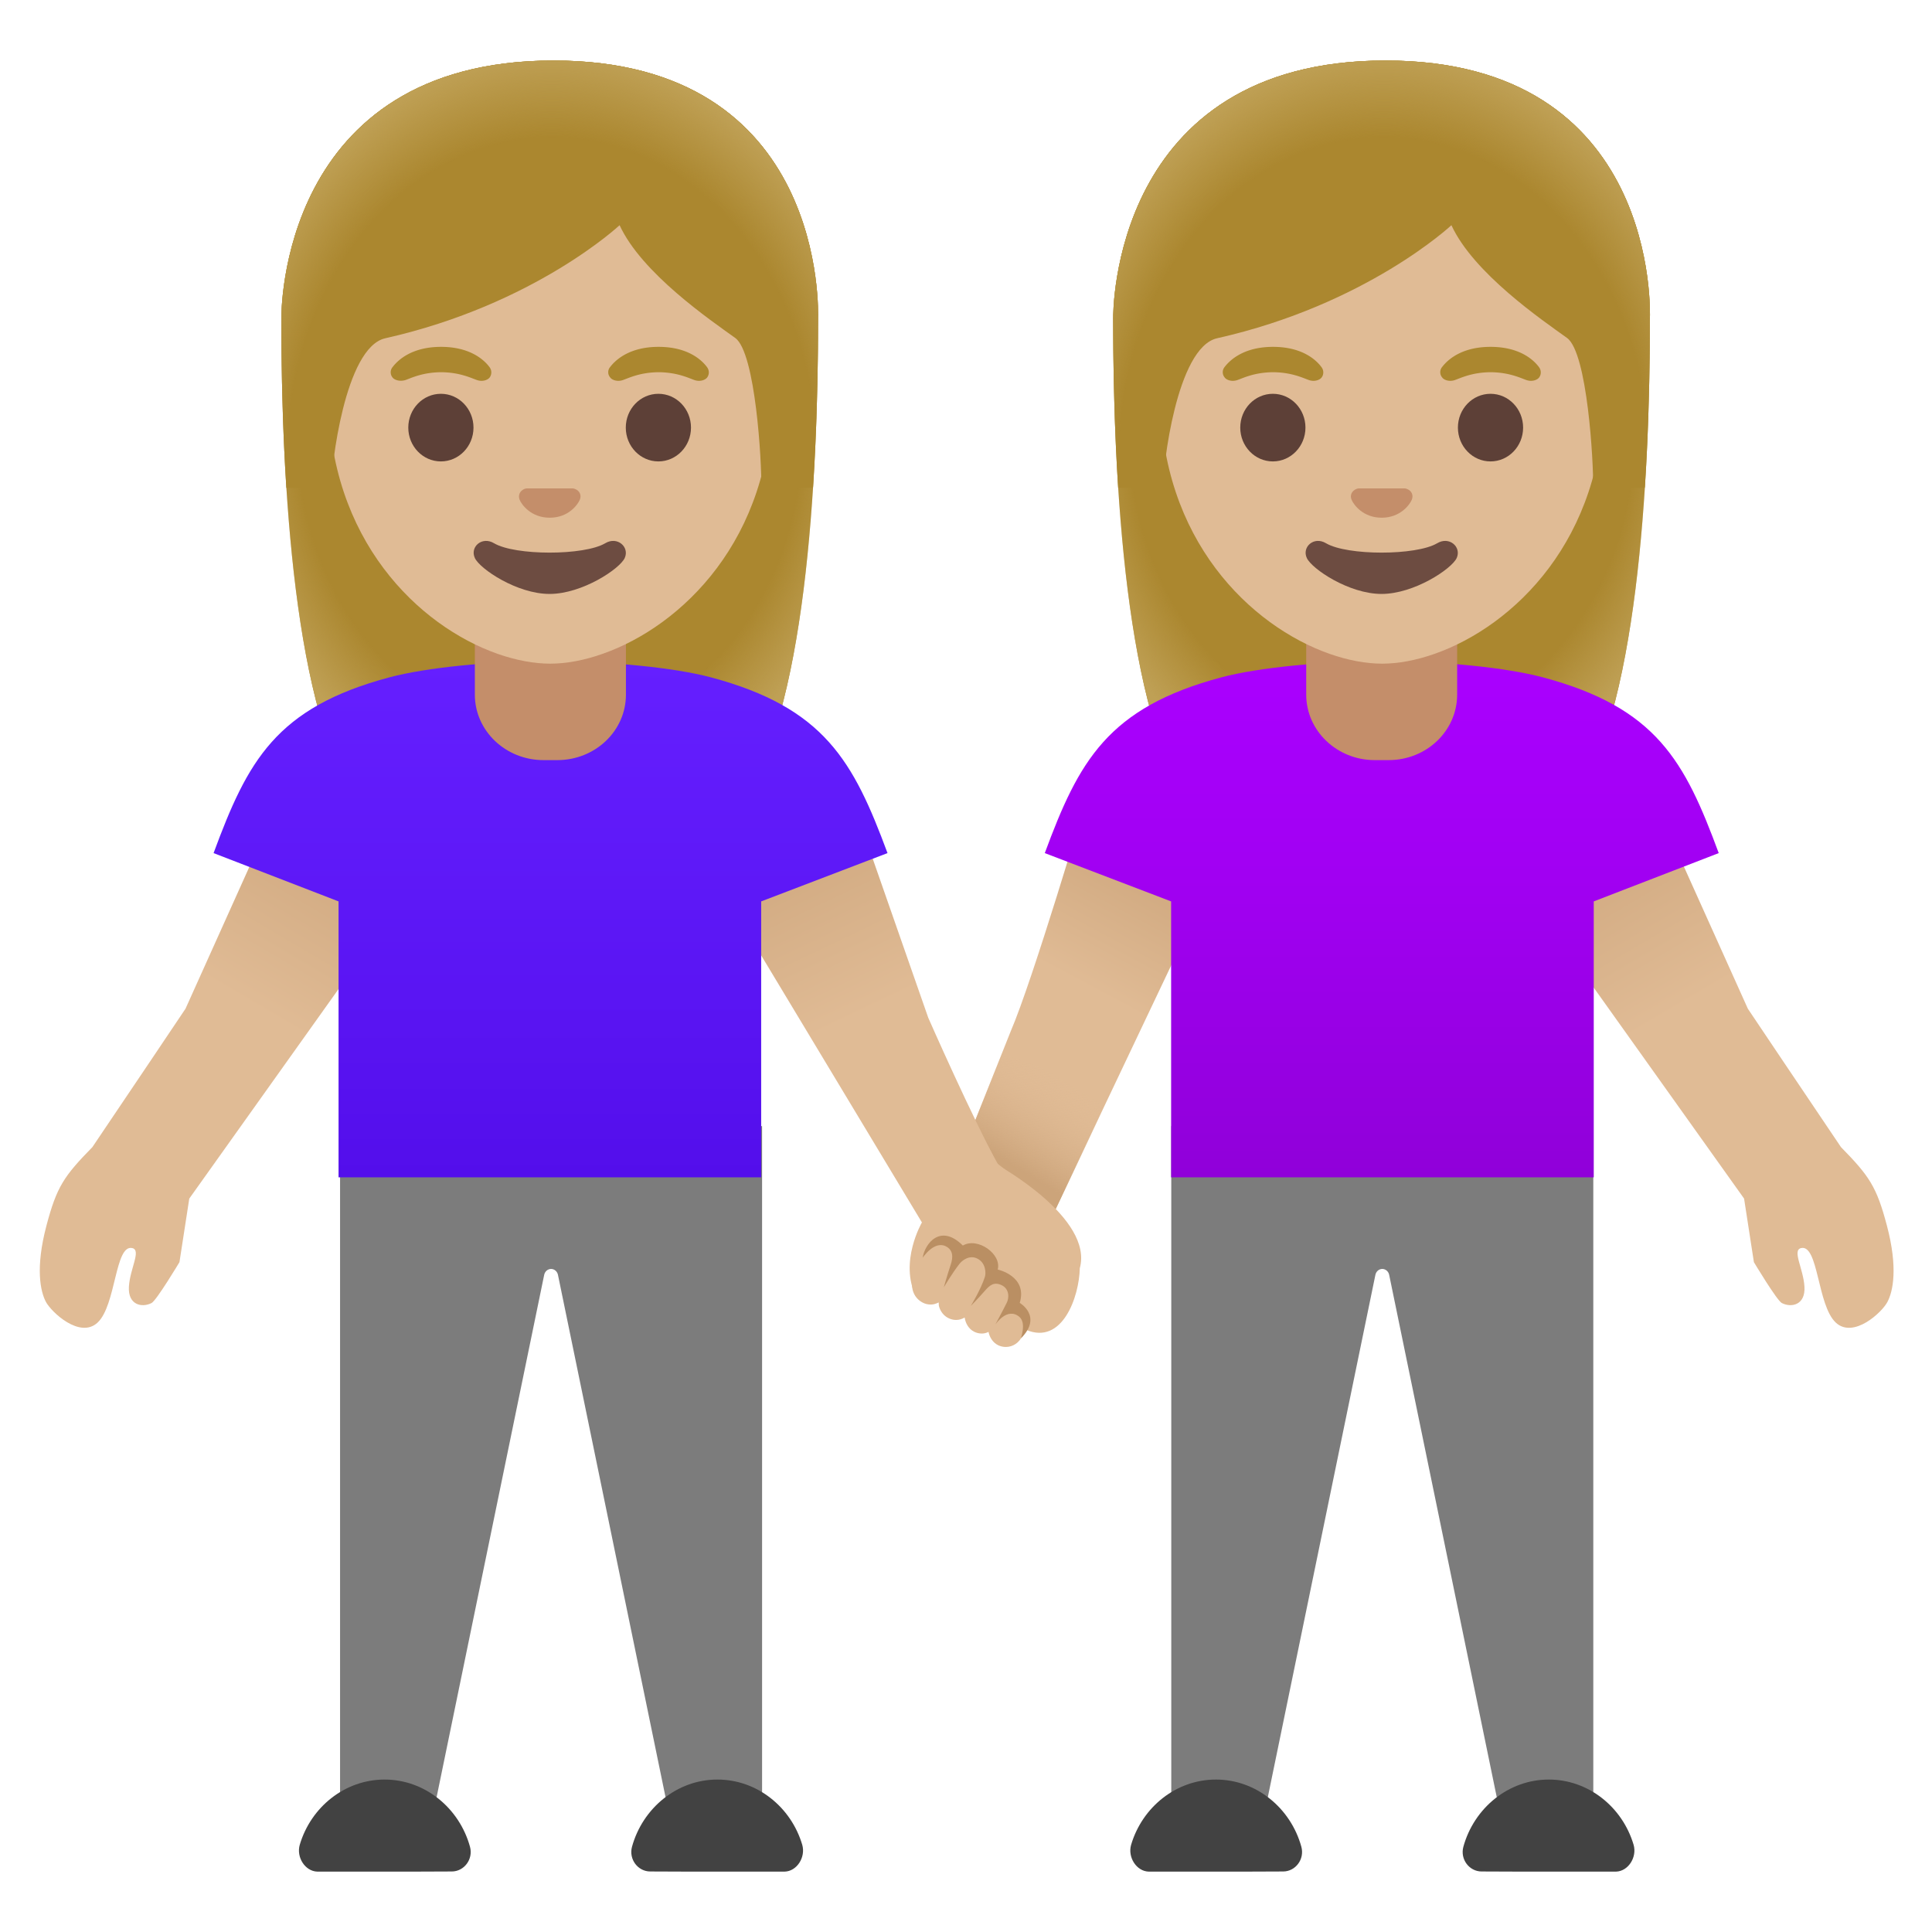 <svg xmlns="http://www.w3.org/2000/svg" xmlns:xlink="http://www.w3.org/1999/xlink" aria-hidden="true" role="img" class="iconify iconify--noto" width="1em" height="1em" preserveAspectRatio="xMidYMid meet" viewBox="0 0 128 128"><path fill="#7C7C7C" d="M105.56 74.61v48.08h-5.65l-7.87-38.21c-.04-.24-.24-.41-.46-.41s-.42.17-.46.41l-7.87 38.21H77.6V74.61h27.96z"></path><path fill="#424242" d="M102.61 124h4.45c.82-.02 1.41-.96 1.17-1.78c-.74-2.5-2.99-4.32-5.62-4.32c-2.68 0-4.96 1.9-5.66 4.46c-.22.82.39 1.63 1.21 1.63c0 .01 4.45.01 4.45.01zm-22.05 0h-4.45c-.82-.02-1.41-.96-1.17-1.78c.74-2.5 2.99-4.32 5.62-4.32c2.68 0 4.96 1.9 5.66 4.46c.22.82-.39 1.63-1.21 1.63c0 .01-4.45.01-4.45.01z"></path><linearGradient id="IconifyId17f59fb531fec6e6720782" x1="48.373" x2="65.03" y1="71.256" y2="49.223" gradientTransform="rotate(170.984 63.3 64.455)" gradientUnits="userSpaceOnUse"><stop offset="0" stop-color="#CCA47A"></stop><stop offset=".405" stop-color="#E0BB95"></stop></linearGradient><path fill="url(#IconifyId17f59fb531fec6e6720782)" d="M71.96 53s-3.53 11.93-5 15.33l-4.39 11.02c-.7 1.55-.08 3.58 1.39 4.43c1.69.97 4.14.24 4.95-1.53l12.54-26.41l-1.01-3.46l-8.48.62z"></path><linearGradient id="IconifyId17f59fb531fec6e6720783" x1="23.735" x2="4.276" y1="74.508" y2="41.407" gradientTransform="rotate(180 63.732 64)" gradientUnits="userSpaceOnUse"><stop offset="0" stop-color="#CCA47A"></stop><stop offset=".399" stop-color="#E0BB95"></stop></linearGradient><path fill="url(#IconifyId17f59fb531fec6e6720783)" d="m100.1 54.1l9.7-.6s4.5 10 6 13.33c0 0 4.24 6.32 6.17 9.17c1.88 1.92 2.36 2.62 3.04 5.19c.75 2.83.4 4.38.04 5.06c-.35.69-2.25 2.46-3.42 1.38c-1.24-1.15-1.15-5.22-2.31-4.94c-.6.15.16 1.36.23 2.56s-.85 1.41-1.5 1.08c-.33-.17-1.85-2.71-1.85-2.71l-.65-4.21l-15.13-21.23l-.32-4.08z"></path><path fill="#AB872F" d="M91.79 4.01c-18.18 0-18.04 16.81-18.04 17.08c0 10.89.83 26.27 5.19 32.32c1.73 2.4 5.07 2.53 5.07 2.53l7.52-.01l7.52.01s3.34-.13 5.07-2.53c4.36-6.05 5.19-21.43 5.19-32.32c.01-.27.66-17.08-17.52-17.08z"></path><radialGradient id="IconifyId17f59fb531fec6e6720784" cx="91.541" cy="99.357" r="21.072" gradientTransform="matrix(1 0 0 -1.19 0 146.887)" gradientUnits="userSpaceOnUse"><stop offset=".794" stop-color="#BFA055" stop-opacity="0"></stop><stop offset="1" stop-color="#BFA055"></stop></radialGradient><path fill="url(#IconifyId17f59fb531fec6e6720784)" d="M91.79 4.01c-18.18 0-18.04 16.81-18.04 17.08c0 10.89.83 26.27 5.19 32.32c1.73 2.4 5.07 2.53 5.07 2.53l7.52-.01l7.52.01s3.34-.13 5.07-2.53c4.36-6.05 5.19-21.43 5.19-32.32c.01-.27.66-17.08-17.52-17.08z"></path><linearGradient id="IconifyId17f59fb531fec6e6720785" x1="35.917" x2="35.917" y1="84.186" y2="50" gradientTransform="rotate(180 63.732 64)" gradientUnits="userSpaceOnUse"><stop offset="0" stop-color="#A0F"></stop><stop offset=".419" stop-color="#A100F2"></stop><stop offset="1" stop-color="#9000D9"></stop></linearGradient><path fill="url(#IconifyId17f59fb531fec6e6720785)" d="M80.94 44.87c2.42-.64 6.65-1.06 10.65-1.06c4-.01 8.19.42 10.61 1.06c7.55 2.01 9.42 5.56 11.67 11.65l-8.28 3.2V78h-28V59.72l-8.37-3.2c2.25-6.09 4.17-9.64 11.72-11.65z"></path><path fill="#C48E6A" d="M91.54 40.72h-5v5.3c0 2.4 2.04 4.34 4.54 4.34H92c2.51 0 4.54-1.94 4.54-4.34v-5.3h-5z"></path><path fill="#E0BB95" d="M91.57 8.39c7.63 0 14.69 5.67 14.69 17.7c0 9.66-5.98 15.38-11.19 17.22c-1.24.44-2.44.66-3.5.66s-2.25-.22-3.48-.65c-5.21-1.83-11.21-7.55-11.21-17.23c0-12.03 7.06-17.7 14.69-17.7z"></path><path fill="#6D4C41" d="M87.85 35.99c1.4.83 5.97.83 7.37 0c.8-.48 1.62.25 1.29.98c-.33.72-2.82 2.38-4.98 2.38c-2.16 0-4.62-1.66-4.95-2.38c-.34-.73.47-1.46 1.27-.98z"></path><path fill="#C48E6A" d="M89.85 32.4c.05-.02.09-.03.14-.04h3.1c.05.01.1.02.14.04c.28.11.44.4.3.72c-.13.31-.75 1.18-1.99 1.18s-1.86-.87-1.99-1.18c-.14-.31.02-.6.3-.72z"></path><g fill="#5D4037"><ellipse cx="98.75" cy="28.33" rx="2.16" ry="2.24"></ellipse><ellipse cx="84.33" cy="28.33" rx="2.16" ry="2.24"></ellipse></g><path fill="#AB872F" d="M95.54 24.32c.41-.54 1.36-1.34 3.21-1.34s2.8.79 3.21 1.34c.18.24.14.52.01.69c-.12.16-.46.3-.84.17c-.38-.13-1.13-.51-2.37-.52c-1.25.01-1.99.39-2.37.52c-.38.13-.73-.01-.84-.17a.54.54 0 0 1-.01-.69zm-14.41 0c.41-.54 1.36-1.34 3.21-1.34s2.8.79 3.21 1.34c.18.24.14.52.01.69c-.12.16-.46.3-.84.17c-.38-.13-1.13-.51-2.37-.52c-1.25.01-1.99.39-2.37.52c-.38.13-.73-.01-.84-.17a.54.54 0 0 1-.01-.69z"></path><linearGradient id="IconifyId17f59fb531fec6e6720786" x1="66.865" x2="70.29" y1="50.923" y2="56.52" gradientTransform="matrix(1 0 0 -1 0 128)" gradientUnits="userSpaceOnUse"><stop offset="0" stop-color="#CCA47A"></stop><stop offset="1" stop-color="#E0BB95" stop-opacity="0"></stop></linearGradient><path fill="url(#IconifyId17f59fb531fec6e6720786)" d="m66.37 69.83l-1.78 4.46l1.44 2.76l3.91 3.07l3.67-7.74z"></path><path fill="#AB872F" d="M91.79 4.01c-18.18 0-18.04 16.81-18.04 17.08c0 3.44.08 7.33.33 11.23l2.98-.01c-.03-1.29.88-9.3 3.58-9.9c9.91-2.23 15.52-7.49 15.52-7.49c1.46 3.18 6.02 6.29 7.66 7.47c1.35.97 1.76 8.22 1.73 9.92h3.42c0-.02.01-.05.01-.07c.25-3.88.33-7.74.33-11.16c.01-.26.66-17.07-17.52-17.07z"></path><radialGradient id="IconifyId17f59fb531fec6e6720787" cx="91.688" cy="97.573" r="22.073" gradientTransform="matrix(1 0 0 -1.214 0 148.833)" gradientUnits="userSpaceOnUse"><stop offset=".794" stop-color="#BFA055" stop-opacity="0"></stop><stop offset="1" stop-color="#BFA055"></stop></radialGradient><path fill="url(#IconifyId17f59fb531fec6e6720787)" d="M91.79 4.01c-18.18 0-18.04 16.81-18.04 17.08c0 3.44.08 7.33.33 11.23l2.98-.01c-.03-1.29.88-9.3 3.58-9.9c9.91-2.23 15.52-7.49 15.52-7.49c1.46 3.18 6.02 6.29 7.66 7.47c1.35.97 1.76 8.22 1.73 9.92h3.42c0-.02.01-.05.01-.07c.25-3.88.33-7.74.33-11.16c.01-.26.66-17.07-17.52-17.07z"></path><path fill="#7C7C7C" d="M22.53 74.61v48.08h5.65l7.87-38.21c.04-.24.24-.41.46-.41s.42.17.46.41l7.87 38.21h5.65V74.61H22.53z"></path><path fill="#424242" d="M25.48 124h-4.45c-.82-.02-1.41-.96-1.17-1.78c.74-2.5 2.99-4.32 5.62-4.32c2.68 0 4.96 1.9 5.66 4.46c.22.82-.39 1.63-1.21 1.63c0 .01-4.45.01-4.45.01zm22.05 0h4.45c.82-.02 1.41-.96 1.17-1.78c-.74-2.5-2.99-4.32-5.62-4.32c-2.68 0-4.96 1.9-5.66 4.46c-.22.82.39 1.63 1.21 1.63c0 .01 4.45.01 4.45.01z"></path><linearGradient id="IconifyId17f59fb531fec6e6720788" x1="65.262" x2="45.803" y1="74.507" y2="41.406" gradientTransform="matrix(1 0 0 -1 -40.898 128)" gradientUnits="userSpaceOnUse"><stop offset="0" stop-color="#CCA47A"></stop><stop offset=".397" stop-color="#E0BB95"></stop></linearGradient><path fill="url(#IconifyId17f59fb531fec6e6720788)" d="m27.99 54.1l-9.7-.6s-4.5 10-6 13.33c0 0-4.24 6.32-6.17 9.17c-1.88 1.92-2.36 2.62-3.04 5.19c-.75 2.83-.4 4.38-.04 5.06s2.25 2.46 3.42 1.38c1.24-1.15 1.15-5.22 2.31-4.94c.6.15-.16 1.36-.23 2.56s.85 1.41 1.5 1.08c.33-.17 1.85-2.71 1.85-2.71l.65-4.21l15.13-21.24l.32-4.07z"></path><linearGradient id="IconifyId17f59fb531fec6e6720789" x1="143.186" x2="123.586" y1="53.383" y2="86.725" gradientTransform="scale(-1 1) rotate(-4.985 40.38 2284.562)" gradientUnits="userSpaceOnUse"><stop offset="0" stop-color="#CCA47A"></stop><stop offset=".401" stop-color="#E0BB95"></stop></linearGradient><path fill="url(#IconifyId17f59fb531fec6e6720789)" d="m46.93 57.48l14.15 23.51s-1.53 2.62-.39 4.91c1.6 1.15 2.32-2.27 2.94-2.36c1.19-.18 3.08 4.56 4.34 4.56c2.41 1.04 3.53-2.18 3.57-4.08c.91-3.31-5.37-6.79-5.37-6.79c-1.68-3-4.67-9.8-4.67-9.8c-1.21-3.45-4.82-13.8-4.82-13.8l-9.71-.25l-.04 4.1z"></path><path fill="#AB872F" d="M36.67 4.01c-18.18 0-18.03 16.81-18.03 17.08c0 10.89.83 26.27 5.19 32.32c1.73 2.4 5.07 2.53 5.07 2.53l7.52-.01l7.52.01s3.34-.13 5.07-2.53c4.36-6.05 5.19-21.43 5.19-32.32c0-.27.65-17.08-17.53-17.08z"></path><radialGradient id="IconifyId17f59fb531fec6e6720790" cx="36.418" cy="99.357" r="21.072" gradientTransform="matrix(1 0 0 -1.19 0 146.887)" gradientUnits="userSpaceOnUse"><stop offset=".794" stop-color="#BFA055" stop-opacity="0"></stop><stop offset="1" stop-color="#BFA055"></stop></radialGradient><path fill="url(#IconifyId17f59fb531fec6e6720790)" d="M36.67 4.01c-18.18 0-18.03 16.81-18.03 17.08c0 10.89.83 26.27 5.19 32.32c1.73 2.4 5.07 2.53 5.07 2.53l7.52-.01l7.52.01s3.34-.13 5.07-2.53c4.36-6.05 5.19-21.43 5.19-32.32c0-.27.65-17.08-17.53-17.08z"></path><linearGradient id="IconifyId17f59fb531fec6e6720791" x1="77.364" x2="77.364" y1="84.186" y2="50" gradientTransform="matrix(1 0 0 -1 -40.898 128)" gradientUnits="userSpaceOnUse"><stop offset="0" stop-color="#651FFF"></stop><stop offset=".705" stop-color="#5914F2"></stop><stop offset="1" stop-color="#530EEB"></stop></linearGradient><path fill="url(#IconifyId17f59fb531fec6e6720791)" d="M47.08 44.87c-2.42-.64-6.65-1.06-10.65-1.06c-4-.01-8.19.42-10.61 1.06c-7.55 2.01-9.42 5.56-11.67 11.65l8.28 3.2V78h28V59.72l8.37-3.2c-2.26-6.09-4.18-9.64-11.72-11.65z"></path><path fill="#C48E6A" d="M36.47 40.72h5v5.3c0 2.4-2.03 4.34-4.55 4.34h-.91c-2.51 0-4.55-1.94-4.55-4.34v-5.3h5.01z"></path><path fill="#E0BB95" d="M36.45 8.39c7.63 0 14.69 5.67 14.69 17.7c0 9.66-5.98 15.38-11.19 17.22c-1.24.44-2.44.66-3.5.66s-2.25-.22-3.48-.65c-5.21-1.83-11.21-7.55-11.21-17.23c0-12.03 7.06-17.7 14.69-17.7z"></path><path fill="#6D4C41" d="M32.73 35.99c1.4.83 5.97.83 7.37 0c.8-.48 1.62.25 1.29.98c-.33.72-2.82 2.38-4.98 2.38c-2.16 0-4.62-1.66-4.95-2.38c-.34-.73.47-1.46 1.27-.98z"></path><path fill="#C48E6A" d="M34.73 32.4c.05-.02.09-.03.14-.04h3.1c.05.01.1.02.14.04c.28.11.44.4.3.72s-.75 1.18-1.99 1.18s-1.86-.87-1.99-1.18s.02-.6.3-.72z"></path><g fill="#5D4037"><ellipse cx="43.62" cy="28.33" rx="2.16" ry="2.24"></ellipse><ellipse cx="29.21" cy="28.33" rx="2.16" ry="2.24"></ellipse></g><path fill="#AB872F" d="M40.42 24.32c.41-.54 1.36-1.34 3.21-1.34s2.8.79 3.21 1.34c.18.24.14.52.01.69c-.12.16-.46.3-.84.17c-.38-.13-1.13-.51-2.37-.52c-1.25.01-1.99.39-2.37.52c-.38.13-.73-.01-.84-.17a.528.528 0 0 1-.01-.69zm-14.41 0c.41-.54 1.36-1.34 3.21-1.34c1.84 0 2.8.79 3.21 1.34c.18.24.14.52.01.69c-.12.16-.46.3-.84.17c-.38-.13-1.13-.51-2.37-.52c-1.25.01-1.99.39-2.37.52c-.4.12-.75-.02-.86-.18a.54.54 0 0 1 .01-.68z"></path><path fill="#AB872F" d="M36.67 4.01c-18.18 0-18.03 16.81-18.03 17.08c0 3.44.08 7.33.33 11.23l2.98-.01c-.02-1.29.88-9.3 3.58-9.9c9.91-2.23 15.52-7.49 15.52-7.49c1.46 3.18 6.02 6.29 7.66 7.47c1.35.97 1.76 8.22 1.73 9.92h3.42c0-.02.01-.05.01-.07c.25-3.88.33-7.74.33-11.16c0-.26.65-17.07-17.53-17.07z"></path><radialGradient id="IconifyId17f59fb531fec6e6720792" cx="36.566" cy="97.573" r="22.073" gradientTransform="matrix(1 0 0 -1.214 0 148.833)" gradientUnits="userSpaceOnUse"><stop offset=".794" stop-color="#BFA055" stop-opacity="0"></stop><stop offset="1" stop-color="#BFA055"></stop></radialGradient><path fill="url(#IconifyId17f59fb531fec6e6720792)" d="M36.67 4.01c-18.18 0-18.03 16.81-18.03 17.08c0 3.44.08 7.33.33 11.23l2.98-.01c-.02-1.29.88-9.3 3.58-9.9c9.91-2.23 15.52-7.49 15.52-7.49c1.46 3.18 6.02 6.29 7.66 7.47c1.35.97 1.76 8.22 1.73 9.92h3.42c0-.02.01-.05.01-.07c.25-3.88.33-7.74.33-11.16c0-.26.65-17.07-17.53-17.07z"></path><path fill="#E0BB95" d="M67.34 86.4c-.16-.07-.32-.11-.5-.11c-.04 0-.07.01-.11.02l.05-.1c.28-.62.04-1.36-.55-1.66c-.16-.08-.33-.12-.51-.12c-.07 0-.14.02-.21.03c.25-.6.03-1.31-.53-1.61c-.17-.09-.35-.14-.54-.14c-.26 0-.51.1-.71.26c-.07-.37-.29-.72-.66-.91c-.17-.09-.35-.13-.53-.13c-.46 0-.87.27-1.07.7l-.92 1.96c-.29.62-.05 1.39.58 1.71c.17.09.35.13.54.13c.19 0 .36-.06.52-.14c.01.1 0 .2.03.29c.1.32.3.58.58.73c.17.09.35.14.54.14c.21 0 .4-.06.57-.16c.06.39.27.76.63.94c.16.08.33.12.51.12c.16 0 .31-.04.44-.11c.08.38.3.72.65.89c.16.07.32.11.5.11c.47 0 .9-.29 1.09-.74l.18-.42c.3-.63.03-1.39-.57-1.68z"></path><path fill="#BA8F63" d="M67.56 86.32c.54-1.78-1.46-2.21-1.46-2.21c.28-1.01-1.32-2.17-2.31-1.59c-1.48-1.48-2.52-.13-2.66.81c0 0 .74-1.13 1.51-.77c.52.24.51.74.35 1.22c-.25.75-.46 1.51-.46 1.51s.56-.95 1.04-1.56c.16-.21.67-.63 1.21-.33c.54.29.55.96.47 1.2c-.26.82-.93 1.92-.93 1.92s.5-.51.92-.99c.33-.38.61-.62 1.11-.39c.54.25.51.86.35 1.17c-.33.66-.76 1.45-.76 1.45s.78-1.19 1.59-.52c.51.43.06 1.48.12 1.42c1.44-1.46-.09-2.34-.09-2.34z"></path></svg>